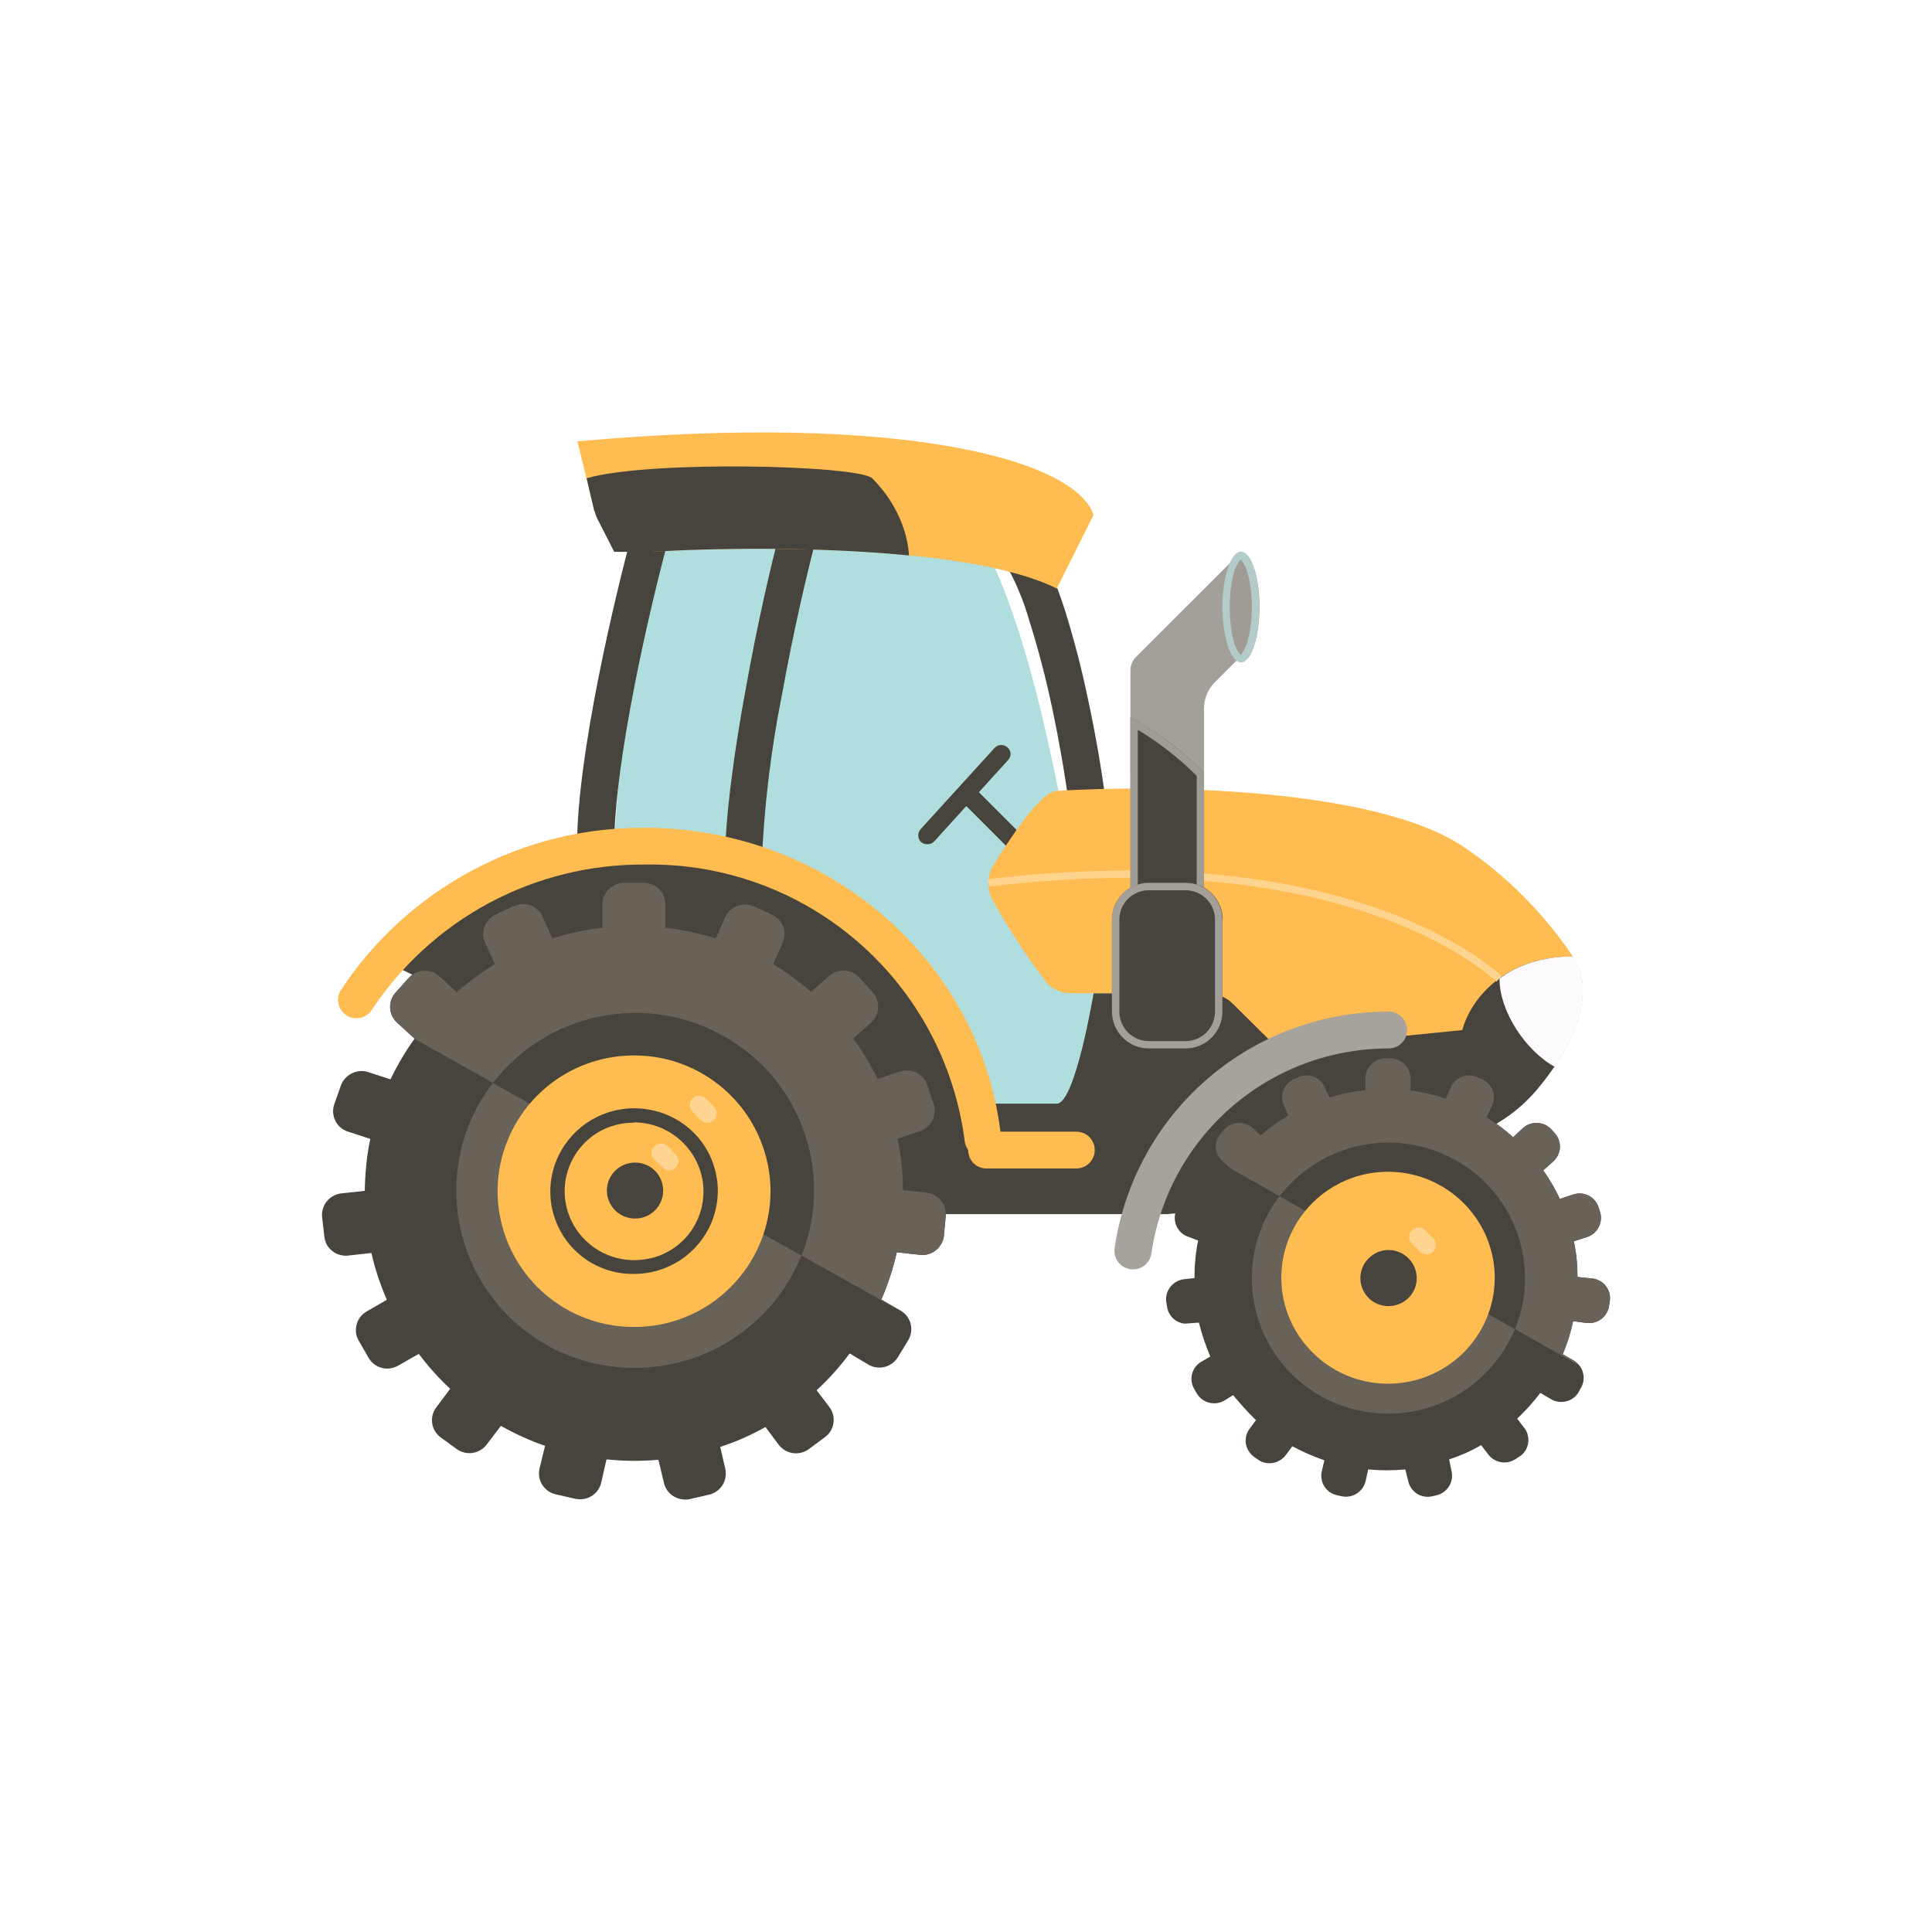 <svg width="24" height="24" viewBox="0 0 24 24" fill="none" xmlns="http://www.w3.org/2000/svg">
<rect x="0" y="0" width="24" height="24" fill="#808080" stroke="none"/>
<g clip-path="url(#clip0_328_28620)">
<path d="M24 0H0V24H24V0Z" fill="white"/>
<path d="M13.585 12.338C13.128 9.368 12.671 7.311 11.981 6.397C11.295 6.168 9.28 5.848 8.544 6.397C7.813 6.945 7.703 9.368 7.63 10.51L10.377 11.424L12.438 13.938H13.124C13.352 13.861 13.764 13.435 13.581 12.338H13.585Z" fill="#B0DEDE"/>
<path d="M11.898 9.908L12.584 10.594L12.748 10.429L12.063 9.744L11.898 9.908Z" fill="#47443D"/>
<path d="M12.515 9.285C12.494 9.265 12.465 9.254 12.435 9.255C12.405 9.256 12.376 9.268 12.356 9.29L11.441 10.295C11.396 10.341 11.396 10.414 11.441 10.46C11.492 10.501 11.565 10.496 11.606 10.451L12.52 9.445C12.566 9.4 12.566 9.326 12.515 9.285Z" fill="#47443D"/>
<path d="M15.419 6.855V8.148L15.094 8.473C15.008 8.557 14.959 8.672 14.957 8.793V9.597H14.043V8.317C14.045 8.259 14.07 8.203 14.111 8.162L15.419 6.855Z" fill="#A39F99"/>
<path d="M7.168 10.511C7.168 9.383 7.639 7.404 7.867 6.567L8.306 6.691C8.078 7.527 7.63 9.451 7.63 10.511H7.168ZM9.266 8.546C9.408 7.755 9.581 6.992 9.7 6.567L10.139 6.691C10.029 7.102 9.855 7.847 9.714 8.628C9.575 9.325 9.49 10.031 9.462 10.74H9.005C9.005 10.169 9.12 9.332 9.266 8.546ZM12.785 7.705C12.713 7.453 12.611 7.21 12.479 6.983L12.858 6.732C12.991 6.928 13.114 7.23 13.224 7.564C13.342 7.941 13.441 8.324 13.521 8.711C13.695 9.524 13.814 10.402 13.814 10.969H13.357C13.357 10.443 13.242 9.607 13.073 8.807C12.995 8.435 12.899 8.067 12.785 7.705Z" fill="#47443D"/>
<path d="M7.168 5.483C11.204 5.118 13.357 5.712 13.585 6.397L13.128 7.311C12.027 6.763 9.307 6.781 8.087 6.854L7.547 6.498C7.451 6.434 7.382 6.336 7.355 6.224L7.173 5.483H7.168Z" fill="#FFBC50"/>
<path d="M7.383 6.352L7.287 5.941C8.087 5.712 10.669 5.781 10.834 5.941C11.291 6.398 11.291 6.9 11.291 6.9C10.139 6.786 8.832 6.809 8.087 6.855H7.63L7.42 6.443C7.406 6.414 7.395 6.383 7.388 6.352H7.383Z" fill="#47443D"/>
<path d="M13.124 9.825C14.35 9.747 17.064 9.779 18.166 10.51C18.842 10.958 19.295 11.516 19.537 11.881C19.537 11.881 19.642 12.439 19.199 12.795L18.623 13.252H15.876L15.328 12.521C15.285 12.464 15.23 12.418 15.166 12.387C15.103 12.355 15.033 12.338 14.962 12.338H13.316C13.256 12.341 13.196 12.33 13.141 12.306C13.086 12.282 13.036 12.247 12.997 12.201C12.751 11.88 12.53 11.541 12.334 11.187C12.296 11.12 12.276 11.045 12.276 10.969C12.277 10.892 12.299 10.818 12.338 10.752C12.54 10.423 12.924 9.838 13.124 9.825Z" fill="#FFBC50"/>
<path d="M14.499 15.082C15.414 15.004 17.525 14.67 18.622 13.939C18.951 13.742 19.148 13.482 19.308 13.253C19.765 12.568 19.705 12.102 19.536 11.882C18.622 11.882 18.242 12.49 18.165 12.796L15.875 13.025L15.322 12.476C15.238 12.39 15.123 12.341 15.002 12.339H13.585C13.585 12.339 13.357 13.71 13.128 13.71H11.981L11.067 11.654L8.544 10.511L6.254 10.739L4.654 11.882L11.295 15.082H14.499Z" fill="#47443D"/>
<path d="M19.313 13.252C19.77 12.567 19.706 12.101 19.541 11.881C19.139 11.881 18.837 12 18.627 12.156C18.627 12.567 18.956 13.056 19.313 13.252Z" fill="#FCFAFD"/>
<path d="M8.009 10.74C8.981 10.722 9.925 11.065 10.659 11.702C11.394 12.339 11.866 13.226 11.986 14.191C11.997 14.246 12.028 14.296 12.074 14.329C12.12 14.363 12.176 14.378 12.232 14.373C12.289 14.367 12.341 14.34 12.379 14.298C12.417 14.256 12.438 14.202 12.438 14.145C12.21 11.969 10.308 10.283 8.009 10.283C7.26 10.278 6.522 10.461 5.862 10.815C5.202 11.168 4.64 11.681 4.229 12.307C4.2 12.358 4.192 12.418 4.206 12.475C4.22 12.532 4.255 12.581 4.304 12.613C4.353 12.645 4.413 12.656 4.47 12.645C4.528 12.634 4.579 12.602 4.613 12.554C4.983 11.992 5.487 11.532 6.08 11.215C6.673 10.898 7.337 10.735 8.009 10.74Z" fill="#FFBC50"/>
<path d="M17.48 12.796C17.48 12.735 17.455 12.677 17.413 12.634C17.37 12.591 17.312 12.567 17.251 12.567C16.425 12.566 15.626 12.861 15 13.401C14.374 13.941 13.965 14.689 13.846 15.506C13.837 15.567 13.853 15.628 13.89 15.677C13.927 15.726 13.982 15.758 14.043 15.767C14.103 15.775 14.165 15.759 14.213 15.723C14.262 15.686 14.294 15.631 14.303 15.57C14.406 14.863 14.761 14.216 15.303 13.748C15.844 13.28 16.536 13.024 17.251 13.024C17.312 13.024 17.37 13 17.413 12.957C17.455 12.915 17.48 12.857 17.48 12.796Z" fill="#A6A29C"/>
<path d="M13.599 14.286C13.599 14.226 13.575 14.168 13.532 14.125C13.49 14.082 13.431 14.058 13.371 14.058H12.251V14.515H13.375C13.435 14.514 13.492 14.489 13.534 14.446C13.576 14.404 13.6 14.346 13.599 14.286ZM12.027 14.286C12.027 14.414 12.128 14.515 12.251 14.515V14.058C12.19 14.058 12.132 14.082 12.089 14.125C12.047 14.168 12.023 14.226 12.023 14.286H12.027Z" fill="#FEBC50"/>
<path d="M15.19 7.54C15.19 7.92 15.29 8.226 15.418 8.226C15.541 8.226 15.646 7.92 15.646 7.54C15.646 7.166 15.541 6.855 15.418 6.855C15.29 6.855 15.19 7.166 15.19 7.54Z" fill="#A09B95"/>
<path d="M15.419 8.134L15.428 8.116C15.454 8.08 15.474 8.04 15.487 7.997C15.524 7.888 15.551 7.723 15.551 7.54C15.551 7.357 15.524 7.198 15.487 7.083C15.473 7.042 15.453 7.004 15.428 6.969C15.424 6.962 15.419 6.956 15.414 6.951L15.396 6.969C15.37 7.005 15.35 7.045 15.336 7.088C15.3 7.198 15.277 7.362 15.277 7.545C15.277 7.728 15.3 7.888 15.336 8.002C15.355 8.057 15.377 8.093 15.396 8.116C15.401 8.123 15.407 8.129 15.414 8.134H15.419ZM15.414 8.226C15.291 8.226 15.185 7.92 15.185 7.54C15.185 7.166 15.291 6.855 15.414 6.855C15.542 6.855 15.643 7.166 15.643 7.54C15.643 7.92 15.542 8.226 15.414 8.226Z" fill="#B2CCC9"/>
<path d="M4.001 15.117L4.029 15.36C4.034 15.413 4.055 15.463 4.089 15.504C4.124 15.544 4.169 15.574 4.221 15.588C4.253 15.597 4.289 15.602 4.326 15.597L4.614 15.565C4.659 15.766 4.723 15.958 4.806 16.146L4.554 16.292C4.524 16.309 4.497 16.333 4.475 16.361C4.454 16.389 4.438 16.421 4.43 16.455C4.421 16.489 4.419 16.524 4.423 16.559C4.428 16.594 4.44 16.627 4.458 16.658L4.582 16.873C4.619 16.933 4.677 16.976 4.746 16.993C4.814 17.01 4.886 16.999 4.947 16.964L5.203 16.818C5.317 16.973 5.45 17.119 5.592 17.252L5.418 17.485C5.376 17.541 5.359 17.612 5.369 17.681C5.379 17.751 5.417 17.813 5.473 17.855L5.674 18.001C5.731 18.042 5.801 18.059 5.87 18.049C5.939 18.038 6.002 18.002 6.044 17.947L6.222 17.713C6.396 17.809 6.579 17.896 6.771 17.96L6.702 18.244C6.694 18.278 6.693 18.314 6.699 18.349C6.705 18.384 6.718 18.417 6.738 18.447C6.757 18.477 6.782 18.503 6.811 18.523C6.84 18.543 6.873 18.557 6.908 18.564L7.15 18.619C7.22 18.633 7.293 18.62 7.353 18.582C7.413 18.543 7.455 18.482 7.47 18.413L7.534 18.129C7.748 18.151 7.964 18.153 8.179 18.134L8.247 18.417C8.258 18.469 8.285 18.517 8.323 18.553C8.361 18.59 8.41 18.614 8.462 18.623C8.497 18.63 8.532 18.63 8.567 18.623L8.805 18.568C8.874 18.553 8.935 18.511 8.974 18.451C9.012 18.391 9.025 18.318 9.01 18.248L8.947 17.974C9.143 17.91 9.33 17.828 9.509 17.727L9.673 17.947C9.716 18.003 9.779 18.041 9.849 18.051C9.92 18.061 9.991 18.043 10.048 18.001L10.245 17.855C10.273 17.835 10.298 17.809 10.317 17.779C10.335 17.749 10.348 17.715 10.353 17.68C10.359 17.645 10.357 17.61 10.349 17.575C10.34 17.541 10.325 17.509 10.304 17.48L10.144 17.27C10.295 17.133 10.432 16.978 10.555 16.813L10.784 16.95C10.845 16.987 10.918 16.998 10.988 16.981C11.057 16.964 11.117 16.92 11.154 16.859L11.282 16.649C11.3 16.619 11.312 16.585 11.318 16.551C11.323 16.516 11.321 16.481 11.313 16.447C11.304 16.413 11.289 16.381 11.268 16.352C11.247 16.325 11.221 16.301 11.191 16.283L10.948 16.146C11.031 15.954 11.095 15.757 11.14 15.556L11.428 15.588C11.498 15.596 11.569 15.576 11.624 15.532C11.68 15.489 11.716 15.425 11.725 15.355L11.748 15.108C11.754 15.056 11.744 15.004 11.719 14.957C11.695 14.911 11.657 14.873 11.611 14.848C11.581 14.831 11.549 14.82 11.515 14.816L11.218 14.784C11.218 14.569 11.195 14.354 11.149 14.144L11.428 14.052C11.479 14.035 11.523 14.004 11.556 13.961C11.588 13.919 11.608 13.868 11.611 13.815C11.611 13.783 11.611 13.746 11.597 13.714L11.52 13.481C11.509 13.447 11.491 13.416 11.468 13.389C11.445 13.361 11.416 13.339 11.384 13.324C11.352 13.308 11.318 13.299 11.282 13.297C11.246 13.295 11.21 13.3 11.177 13.312L10.903 13.403C10.816 13.23 10.72 13.061 10.601 12.901L10.82 12.704C10.847 12.681 10.868 12.652 10.884 12.62C10.899 12.588 10.908 12.554 10.91 12.518C10.911 12.483 10.906 12.448 10.894 12.414C10.882 12.381 10.863 12.351 10.839 12.325L10.674 12.142C10.626 12.09 10.558 12.06 10.487 12.057C10.416 12.055 10.347 12.08 10.295 12.128L10.075 12.32C9.929 12.193 9.771 12.078 9.605 11.977L9.724 11.712C9.738 11.68 9.746 11.646 9.747 11.611C9.748 11.575 9.741 11.54 9.729 11.508C9.716 11.475 9.697 11.445 9.672 11.42C9.648 11.394 9.619 11.374 9.586 11.36L9.367 11.26C9.302 11.23 9.228 11.228 9.161 11.253C9.095 11.277 9.04 11.328 9.01 11.392L8.892 11.658C8.688 11.593 8.478 11.549 8.265 11.525V11.232C8.265 11.162 8.238 11.095 8.188 11.045C8.138 10.995 8.071 10.967 8 10.967H7.754C7.683 10.967 7.615 10.995 7.564 11.045C7.514 11.094 7.485 11.162 7.484 11.232V11.525C7.274 11.548 7.063 11.594 6.862 11.658L6.743 11.392C6.73 11.36 6.709 11.33 6.684 11.305C6.658 11.28 6.628 11.261 6.594 11.248C6.561 11.235 6.526 11.229 6.49 11.23C6.454 11.232 6.419 11.24 6.387 11.255L6.158 11.36C6.111 11.383 6.071 11.418 6.043 11.463C6.016 11.508 6.002 11.559 6.003 11.612C6.003 11.648 6.012 11.68 6.026 11.712L6.149 11.977C5.98 12.078 5.825 12.197 5.674 12.325L5.459 12.128C5.406 12.081 5.337 12.056 5.266 12.059C5.195 12.063 5.128 12.094 5.08 12.146L4.915 12.329C4.892 12.355 4.874 12.385 4.862 12.418C4.85 12.451 4.845 12.486 4.847 12.521C4.848 12.555 4.857 12.589 4.872 12.621C4.887 12.652 4.908 12.681 4.934 12.704L5.148 12.901V12.905C5.034 13.065 4.934 13.234 4.851 13.408L4.572 13.317C4.505 13.296 4.432 13.302 4.37 13.334C4.307 13.365 4.258 13.419 4.234 13.486L4.152 13.719C4.141 13.752 4.136 13.787 4.138 13.822C4.141 13.857 4.15 13.892 4.166 13.923C4.181 13.955 4.203 13.983 4.23 14.006C4.257 14.029 4.288 14.046 4.321 14.057L4.6 14.148C4.554 14.359 4.536 14.578 4.531 14.793L4.239 14.825C4.169 14.833 4.105 14.868 4.06 14.923C4.016 14.977 3.995 15.047 4.001 15.117Z" fill="#47443D"/>
<path d="M4.933 12.704L5.148 12.901V12.905L11.208 16.297C11.201 16.292 11.193 16.287 11.185 16.283L10.948 16.141C11.03 15.954 11.094 15.757 11.14 15.556L11.428 15.588C11.498 15.596 11.568 15.576 11.624 15.532C11.679 15.489 11.716 15.425 11.725 15.355L11.748 15.108C11.753 15.056 11.743 15.004 11.719 14.957C11.694 14.911 11.656 14.873 11.611 14.848C11.581 14.831 11.548 14.82 11.515 14.816L11.217 14.784C11.217 14.569 11.195 14.354 11.149 14.144L11.428 14.052C11.478 14.035 11.523 14.004 11.555 13.961C11.588 13.919 11.607 13.868 11.611 13.815C11.611 13.783 11.611 13.746 11.597 13.714L11.519 13.481C11.508 13.447 11.491 13.416 11.467 13.389C11.444 13.361 11.416 13.339 11.384 13.324C11.352 13.308 11.317 13.299 11.281 13.297C11.245 13.295 11.21 13.3 11.176 13.312L10.902 13.403C10.815 13.23 10.719 13.061 10.6 12.901L10.82 12.704C10.846 12.681 10.868 12.652 10.883 12.62C10.898 12.588 10.907 12.554 10.909 12.518C10.911 12.483 10.905 12.448 10.893 12.414C10.881 12.381 10.862 12.351 10.838 12.325L10.674 12.142C10.625 12.09 10.558 12.06 10.487 12.057C10.416 12.055 10.346 12.08 10.294 12.128L10.075 12.32C9.928 12.193 9.771 12.078 9.604 11.977L9.723 11.712C9.737 11.68 9.745 11.646 9.746 11.611C9.747 11.575 9.741 11.54 9.728 11.508C9.715 11.475 9.696 11.445 9.672 11.42C9.647 11.394 9.618 11.374 9.586 11.36L9.366 11.26C9.301 11.23 9.228 11.228 9.161 11.253C9.094 11.277 9.04 11.328 9.01 11.392L8.891 11.658C8.687 11.593 8.477 11.549 8.265 11.525V11.232C8.265 11.162 8.237 11.095 8.187 11.045C8.137 10.995 8.07 10.967 8 10.967H7.753C7.682 10.967 7.614 10.995 7.564 11.045C7.513 11.094 7.484 11.162 7.483 11.232V11.525C7.273 11.548 7.063 11.594 6.862 11.658L6.743 11.392C6.729 11.36 6.709 11.33 6.683 11.305C6.657 11.28 6.627 11.261 6.594 11.248C6.56 11.235 6.525 11.229 6.489 11.23C6.454 11.232 6.419 11.24 6.386 11.255L6.158 11.36C6.11 11.383 6.07 11.418 6.043 11.463C6.015 11.508 6.001 11.559 6.002 11.612C6.002 11.648 6.012 11.68 6.025 11.712L6.149 11.977C5.98 12.078 5.824 12.197 5.673 12.325L5.458 12.128C5.406 12.081 5.336 12.056 5.265 12.059C5.194 12.063 5.127 12.094 5.079 12.146L4.915 12.329C4.891 12.355 4.873 12.385 4.861 12.418C4.849 12.451 4.844 12.486 4.846 12.521C4.848 12.555 4.856 12.589 4.871 12.621C4.886 12.652 4.907 12.681 4.933 12.704Z" fill="#686259"/>
<path d="M5.669 14.788C5.668 15.304 5.848 15.803 6.179 16.199C6.509 16.595 6.967 16.863 7.474 16.955C7.981 17.049 8.505 16.966 8.957 16.719C9.41 16.471 9.763 16.075 9.956 15.597C10.077 15.295 10.129 14.969 10.109 14.643C10.088 14.318 9.995 14.001 9.837 13.716C9.678 13.431 9.458 13.185 9.193 12.996C8.927 12.806 8.623 12.679 8.302 12.622C7.819 12.533 7.321 12.604 6.884 12.825C6.446 13.047 6.093 13.405 5.879 13.847C5.74 14.141 5.668 14.463 5.669 14.788Z" fill="#686259"/>
<path d="M6.122 13.454L9.957 15.598C10.155 15.101 10.165 14.55 9.984 14.046C9.804 13.543 9.447 13.123 8.979 12.865C8.511 12.604 7.965 12.521 7.441 12.629C6.917 12.737 6.449 13.03 6.122 13.454Z" fill="#47443D"/>
<path d="M7.876 16.484C7.654 16.485 7.434 16.442 7.229 16.357C7.023 16.273 6.837 16.149 6.679 15.992C6.522 15.835 6.397 15.649 6.311 15.444C6.226 15.239 6.181 15.02 6.181 14.797C6.182 14.35 6.361 13.921 6.678 13.605C6.995 13.289 7.424 13.111 7.872 13.111C8.094 13.11 8.315 13.152 8.521 13.237C8.727 13.321 8.914 13.445 9.072 13.602C9.23 13.758 9.355 13.944 9.441 14.15C9.527 14.355 9.571 14.575 9.572 14.797C9.571 15.02 9.527 15.239 9.442 15.444C9.356 15.649 9.231 15.835 9.073 15.992C8.916 16.149 8.729 16.273 8.524 16.357C8.318 16.442 8.098 16.485 7.876 16.484Z" fill="#FFBC50"/>
<path d="M7.886 15.137C7.794 15.137 7.706 15.1 7.641 15.035C7.576 14.97 7.539 14.882 7.539 14.79C7.539 14.598 7.694 14.442 7.891 14.442C7.983 14.442 8.071 14.479 8.137 14.544C8.202 14.609 8.238 14.698 8.238 14.79C8.238 14.882 8.202 14.97 8.137 15.035C8.071 15.1 7.983 15.137 7.891 15.137H7.886Z" fill="#47443D"/>
<path d="M7.877 15.825C8.082 15.826 8.282 15.765 8.453 15.652C8.623 15.54 8.757 15.379 8.837 15.19C8.896 15.049 8.923 14.896 8.916 14.744C8.908 14.591 8.866 14.442 8.794 14.307C8.721 14.172 8.619 14.056 8.495 13.966C8.371 13.876 8.229 13.815 8.078 13.787C7.877 13.747 7.669 13.768 7.48 13.846C7.29 13.924 7.128 14.056 7.013 14.226C6.908 14.381 6.847 14.562 6.837 14.749C6.828 14.937 6.87 15.123 6.959 15.288C7.048 15.453 7.181 15.591 7.343 15.686C7.505 15.78 7.69 15.829 7.877 15.825ZM7.877 13.942C8.047 13.943 8.213 13.994 8.354 14.088C8.496 14.182 8.606 14.316 8.672 14.473C8.722 14.59 8.744 14.716 8.738 14.843C8.732 14.969 8.698 15.093 8.638 15.205C8.578 15.317 8.494 15.414 8.391 15.489C8.289 15.564 8.171 15.615 8.046 15.638C7.879 15.671 7.706 15.654 7.548 15.589C7.39 15.524 7.255 15.414 7.16 15.273C7.073 15.144 7.023 14.993 7.015 14.838C7.008 14.683 7.043 14.529 7.117 14.392C7.191 14.256 7.301 14.142 7.435 14.063C7.569 13.985 7.722 13.945 7.877 13.947V13.942Z" fill="#47443D"/>
<path d="M8.769 13.647L8.869 13.747C8.915 13.793 8.915 13.866 8.869 13.912C8.823 13.958 8.75 13.958 8.705 13.912L8.604 13.811C8.593 13.801 8.584 13.788 8.578 13.774C8.572 13.76 8.569 13.745 8.569 13.729C8.569 13.714 8.572 13.698 8.578 13.684C8.584 13.67 8.593 13.658 8.604 13.647C8.65 13.601 8.723 13.601 8.769 13.647ZM8.298 14.241L8.394 14.342C8.44 14.387 8.44 14.46 8.394 14.506C8.348 14.552 8.275 14.552 8.229 14.506L8.129 14.406C8.118 14.395 8.109 14.382 8.103 14.368C8.097 14.354 8.094 14.339 8.094 14.323C8.094 14.308 8.097 14.293 8.103 14.279C8.109 14.264 8.118 14.252 8.129 14.241C8.174 14.195 8.248 14.195 8.293 14.241H8.298Z" fill="#FFD591"/>
<path d="M14.486 16.16L14.495 16.22C14.5 16.27 14.52 16.317 14.551 16.355C14.583 16.393 14.626 16.421 14.674 16.435C14.701 16.444 14.738 16.444 14.765 16.439L14.893 16.43C14.93 16.572 14.975 16.714 15.035 16.851L14.925 16.915C14.897 16.931 14.872 16.952 14.852 16.978C14.832 17.004 14.818 17.033 14.809 17.065C14.801 17.096 14.798 17.129 14.803 17.161C14.807 17.194 14.818 17.225 14.834 17.253L14.866 17.308C14.899 17.365 14.954 17.407 15.018 17.424C15.082 17.441 15.151 17.432 15.209 17.399L15.318 17.331C15.41 17.44 15.501 17.545 15.602 17.641L15.524 17.747C15.504 17.773 15.49 17.802 15.482 17.834C15.474 17.866 15.472 17.898 15.476 17.931C15.481 17.963 15.492 17.994 15.509 18.022C15.526 18.05 15.548 18.075 15.574 18.094L15.624 18.13C15.678 18.169 15.745 18.184 15.809 18.174C15.874 18.164 15.933 18.128 15.972 18.076L16.054 17.966C16.182 18.034 16.315 18.094 16.452 18.14L16.42 18.277C16.412 18.308 16.411 18.341 16.417 18.374C16.422 18.406 16.434 18.437 16.451 18.464C16.469 18.492 16.492 18.516 16.518 18.535C16.545 18.553 16.575 18.567 16.607 18.574L16.667 18.587C16.731 18.601 16.798 18.589 16.853 18.554C16.909 18.519 16.948 18.464 16.964 18.4L16.996 18.254C17.149 18.268 17.304 18.268 17.457 18.254L17.494 18.4C17.501 18.432 17.514 18.462 17.533 18.489C17.552 18.516 17.576 18.538 17.603 18.556C17.631 18.573 17.662 18.585 17.694 18.59C17.726 18.596 17.759 18.595 17.791 18.587L17.85 18.574C17.912 18.558 17.966 18.518 18 18.464C18.034 18.41 18.046 18.344 18.033 18.281L18.001 18.13C18.138 18.085 18.275 18.025 18.399 17.952L18.49 18.071C18.53 18.122 18.588 18.155 18.652 18.165C18.715 18.174 18.78 18.158 18.833 18.121L18.883 18.089C18.91 18.07 18.933 18.046 18.95 18.018C18.967 17.99 18.978 17.959 18.983 17.927C18.989 17.895 18.987 17.862 18.979 17.83C18.972 17.798 18.958 17.768 18.938 17.742L18.847 17.623C18.952 17.523 19.048 17.417 19.135 17.303L19.267 17.381C19.324 17.415 19.392 17.424 19.456 17.408C19.521 17.392 19.576 17.351 19.61 17.294L19.637 17.244C19.671 17.188 19.681 17.121 19.666 17.058C19.651 16.994 19.611 16.94 19.555 16.905L19.413 16.823C19.468 16.686 19.514 16.549 19.541 16.412L19.715 16.435C19.78 16.441 19.846 16.422 19.897 16.381C19.948 16.34 19.981 16.28 19.989 16.215L19.998 16.156C20.002 16.123 20 16.091 19.991 16.059C19.982 16.028 19.966 15.998 19.946 15.973C19.926 15.947 19.901 15.926 19.872 15.911C19.843 15.895 19.812 15.885 19.779 15.882L19.596 15.863C19.596 15.713 19.583 15.566 19.551 15.42L19.72 15.365C19.782 15.343 19.833 15.298 19.862 15.239C19.891 15.18 19.896 15.112 19.875 15.05L19.857 14.995C19.847 14.964 19.83 14.935 19.809 14.911C19.787 14.886 19.761 14.866 19.732 14.851C19.702 14.837 19.671 14.828 19.638 14.826C19.605 14.824 19.572 14.829 19.541 14.839L19.377 14.894C19.319 14.77 19.25 14.65 19.171 14.538L19.299 14.424C19.347 14.379 19.375 14.318 19.378 14.253C19.38 14.188 19.357 14.124 19.313 14.076L19.272 14.03C19.227 13.982 19.165 13.953 19.1 13.95C19.034 13.946 18.969 13.969 18.92 14.012L18.797 14.127C18.696 14.035 18.586 13.953 18.467 13.88L18.536 13.733C18.55 13.704 18.557 13.671 18.558 13.638C18.559 13.605 18.553 13.573 18.541 13.542C18.529 13.511 18.511 13.483 18.488 13.46C18.466 13.436 18.438 13.417 18.408 13.404L18.353 13.382C18.323 13.368 18.291 13.36 18.259 13.359C18.226 13.358 18.193 13.363 18.163 13.374C18.132 13.386 18.104 13.403 18.08 13.426C18.056 13.448 18.037 13.475 18.024 13.505L17.96 13.647C17.817 13.599 17.67 13.566 17.521 13.546V13.395C17.521 13.346 17.506 13.298 17.479 13.257C17.451 13.216 17.412 13.185 17.366 13.167C17.337 13.155 17.306 13.149 17.274 13.148H17.21C17.162 13.149 17.114 13.163 17.074 13.19C17.033 13.217 17.001 13.255 16.982 13.299C16.969 13.33 16.963 13.362 16.964 13.395V13.542C16.813 13.56 16.662 13.587 16.516 13.633L16.456 13.505C16.443 13.475 16.424 13.448 16.4 13.426C16.376 13.403 16.348 13.386 16.318 13.374C16.287 13.363 16.255 13.358 16.222 13.359C16.189 13.36 16.157 13.368 16.127 13.382L16.072 13.404C16.013 13.431 15.967 13.481 15.944 13.541C15.921 13.602 15.923 13.669 15.949 13.729L16.004 13.857C15.885 13.93 15.766 14.012 15.661 14.104L15.56 14.012C15.511 13.969 15.447 13.946 15.381 13.95C15.315 13.953 15.253 13.982 15.209 14.03L15.167 14.076C15.124 14.125 15.102 14.189 15.105 14.254C15.108 14.319 15.137 14.38 15.186 14.424L15.282 14.515C15.199 14.629 15.126 14.753 15.062 14.881L14.939 14.839C14.877 14.82 14.81 14.826 14.752 14.855C14.694 14.884 14.65 14.934 14.628 14.995L14.605 15.054C14.595 15.085 14.592 15.118 14.594 15.15C14.597 15.183 14.606 15.214 14.621 15.243C14.636 15.272 14.656 15.297 14.681 15.319C14.706 15.339 14.734 15.355 14.765 15.365L14.884 15.411C14.852 15.562 14.838 15.717 14.838 15.877L14.71 15.891C14.644 15.898 14.584 15.931 14.542 15.982C14.5 16.033 14.48 16.099 14.486 16.165V16.16Z" fill="#47443D"/>
<path d="M15.185 14.424L15.286 14.515L19.614 16.96C19.598 16.939 19.578 16.921 19.555 16.905L19.413 16.823C19.468 16.691 19.514 16.554 19.541 16.412L19.715 16.435C19.78 16.441 19.845 16.422 19.897 16.381C19.948 16.34 19.981 16.28 19.989 16.215L19.998 16.156C20.002 16.123 19.999 16.091 19.991 16.059C19.981 16.028 19.966 15.998 19.946 15.973C19.925 15.947 19.9 15.926 19.872 15.911C19.843 15.895 19.811 15.885 19.779 15.882L19.596 15.863C19.596 15.713 19.582 15.566 19.55 15.42L19.72 15.365C19.781 15.343 19.832 15.298 19.861 15.239C19.891 15.18 19.895 15.112 19.875 15.05L19.857 14.995C19.846 14.964 19.83 14.935 19.808 14.911C19.787 14.886 19.761 14.866 19.731 14.851C19.702 14.837 19.67 14.828 19.638 14.826C19.605 14.824 19.572 14.829 19.541 14.839L19.377 14.894C19.319 14.77 19.25 14.65 19.171 14.538L19.299 14.424C19.347 14.379 19.375 14.318 19.377 14.253C19.38 14.188 19.357 14.124 19.313 14.076L19.272 14.03C19.227 13.982 19.165 13.953 19.099 13.95C19.034 13.946 18.969 13.969 18.92 14.012L18.796 14.127C18.696 14.035 18.586 13.953 18.467 13.88L18.536 13.733C18.549 13.704 18.557 13.671 18.558 13.638C18.559 13.605 18.553 13.573 18.541 13.542C18.529 13.511 18.511 13.483 18.488 13.46C18.465 13.436 18.438 13.417 18.408 13.404L18.353 13.382C18.323 13.368 18.291 13.36 18.258 13.359C18.226 13.358 18.193 13.363 18.163 13.374C18.132 13.386 18.104 13.403 18.08 13.426C18.056 13.448 18.037 13.475 18.024 13.505L17.96 13.647C17.817 13.599 17.67 13.566 17.521 13.546V13.395C17.521 13.346 17.506 13.298 17.478 13.257C17.451 13.216 17.412 13.185 17.366 13.167C17.337 13.155 17.306 13.149 17.274 13.148H17.21C17.145 13.148 17.082 13.175 17.036 13.221C16.989 13.267 16.963 13.33 16.963 13.395V13.542C16.813 13.56 16.662 13.587 16.515 13.633L16.456 13.505C16.443 13.475 16.424 13.448 16.4 13.426C16.376 13.403 16.348 13.386 16.317 13.374C16.287 13.363 16.254 13.358 16.221 13.359C16.189 13.36 16.157 13.368 16.127 13.382L16.072 13.404C16.013 13.431 15.967 13.481 15.944 13.541C15.921 13.602 15.922 13.669 15.949 13.729L16.004 13.857C15.885 13.93 15.766 14.012 15.661 14.104L15.56 14.012C15.511 13.969 15.446 13.946 15.38 13.95C15.315 13.953 15.253 13.982 15.208 14.03L15.167 14.076C15.124 14.125 15.101 14.189 15.105 14.254C15.108 14.319 15.137 14.38 15.185 14.424Z" fill="#686259"/>
<path d="M15.551 15.876C15.549 16.278 15.692 16.668 15.953 16.974C16.213 17.28 16.575 17.482 16.972 17.544C17.369 17.608 17.775 17.53 18.12 17.323C18.464 17.117 18.725 16.795 18.855 16.416C18.984 16.037 18.972 15.624 18.823 15.253C18.674 14.882 18.397 14.576 18.042 14.391C17.686 14.203 17.275 14.147 16.882 14.233C16.489 14.32 16.139 14.542 15.894 14.861C15.671 15.153 15.551 15.509 15.551 15.876Z" fill="#47443D"/>
<path d="M15.551 15.876C15.55 16.268 15.687 16.648 15.938 16.951C16.188 17.253 16.536 17.458 16.922 17.53C17.307 17.605 17.706 17.544 18.052 17.358C18.397 17.172 18.668 16.873 18.819 16.511L15.894 14.861C15.671 15.153 15.551 15.509 15.551 15.876Z" fill="#686259"/>
<path d="M17.242 17.189C16.511 17.189 15.917 16.595 15.917 15.873C15.917 15.146 16.511 14.556 17.242 14.556C17.974 14.556 18.568 15.15 18.568 15.873C18.568 16.599 17.974 17.189 17.242 17.189Z" fill="#FFBC50"/>
<path d="M17.247 16.225C17.155 16.225 17.066 16.189 17.001 16.124C16.936 16.058 16.899 15.97 16.899 15.878C16.899 15.785 16.936 15.696 17.002 15.631C17.067 15.565 17.156 15.528 17.249 15.528C17.342 15.528 17.431 15.565 17.496 15.631C17.562 15.696 17.599 15.785 17.599 15.878C17.599 16.07 17.443 16.225 17.247 16.225Z" fill="#47443D"/>
<path d="M17.703 15.283L17.804 15.383C17.85 15.429 17.85 15.502 17.804 15.548C17.758 15.594 17.685 15.594 17.639 15.548L17.539 15.447C17.528 15.437 17.519 15.424 17.513 15.41C17.507 15.396 17.504 15.38 17.504 15.365C17.504 15.35 17.507 15.335 17.513 15.32C17.519 15.306 17.528 15.293 17.539 15.283C17.585 15.237 17.658 15.237 17.703 15.283Z" fill="#FFD591"/>
<path d="M12.283 11.013C16.099 10.556 17.996 11.667 18.59 12.193L18.654 12.124C18.032 11.575 16.108 10.465 12.273 10.922L12.283 11.013Z" fill="#FFD48F"/>
<path d="M14.957 9.596C14.957 9.596 14.5 9.139 14.043 8.911V12.796H14.957V9.596Z" fill="#47443D"/>
<path d="M14.957 9.596C14.957 9.596 14.559 9.199 14.134 8.957C14.104 8.941 14.074 8.925 14.043 8.911V12.796H14.957V9.596ZM14.866 12.704H14.134V9.066C14.401 9.226 14.646 9.418 14.866 9.638V12.704Z" fill="#9F9C95"/>
<path d="M15.189 11.424C15.189 11.303 15.141 11.187 15.055 11.101C14.97 11.015 14.853 10.967 14.732 10.967H14.275C14.215 10.967 14.155 10.978 14.099 11.001C14.043 11.024 13.992 11.057 13.949 11.1C13.906 11.142 13.872 11.193 13.849 11.248C13.825 11.304 13.813 11.364 13.813 11.424V12.567C13.813 12.688 13.862 12.805 13.947 12.89C14.033 12.976 14.149 13.024 14.271 13.024H14.728C14.849 13.024 14.965 12.976 15.051 12.89C15.136 12.805 15.185 12.688 15.185 12.567V11.424H15.189Z" fill="#48453E"/>
<path d="M15.093 11.424C15.093 11.327 15.055 11.234 14.986 11.166C14.918 11.097 14.825 11.059 14.728 11.059H14.271C14.174 11.059 14.081 11.097 14.012 11.166C13.944 11.234 13.905 11.327 13.905 11.424V12.567C13.905 12.768 14.069 12.933 14.271 12.933H14.728C14.825 12.933 14.918 12.894 14.986 12.826C15.055 12.757 15.093 12.664 15.093 12.567V11.424ZM14.728 10.967C14.849 10.967 14.965 11.015 15.051 11.101C15.136 11.187 15.185 11.303 15.185 11.424V12.567C15.185 12.688 15.136 12.805 15.051 12.89C14.965 12.976 14.849 13.024 14.728 13.024H14.271C14.149 13.024 14.033 12.976 13.947 12.89C13.862 12.805 13.813 12.688 13.813 12.567V11.424C13.813 11.303 13.862 11.187 13.947 11.101C14.033 11.015 14.149 10.967 14.271 10.967H14.728Z" fill="#A49F98"/>
</g>
<defs>
<clipPath id="clip0_328_28620">
<rect width="24" height="24" fill="white"/>
</clipPath>
</defs>
</svg>
